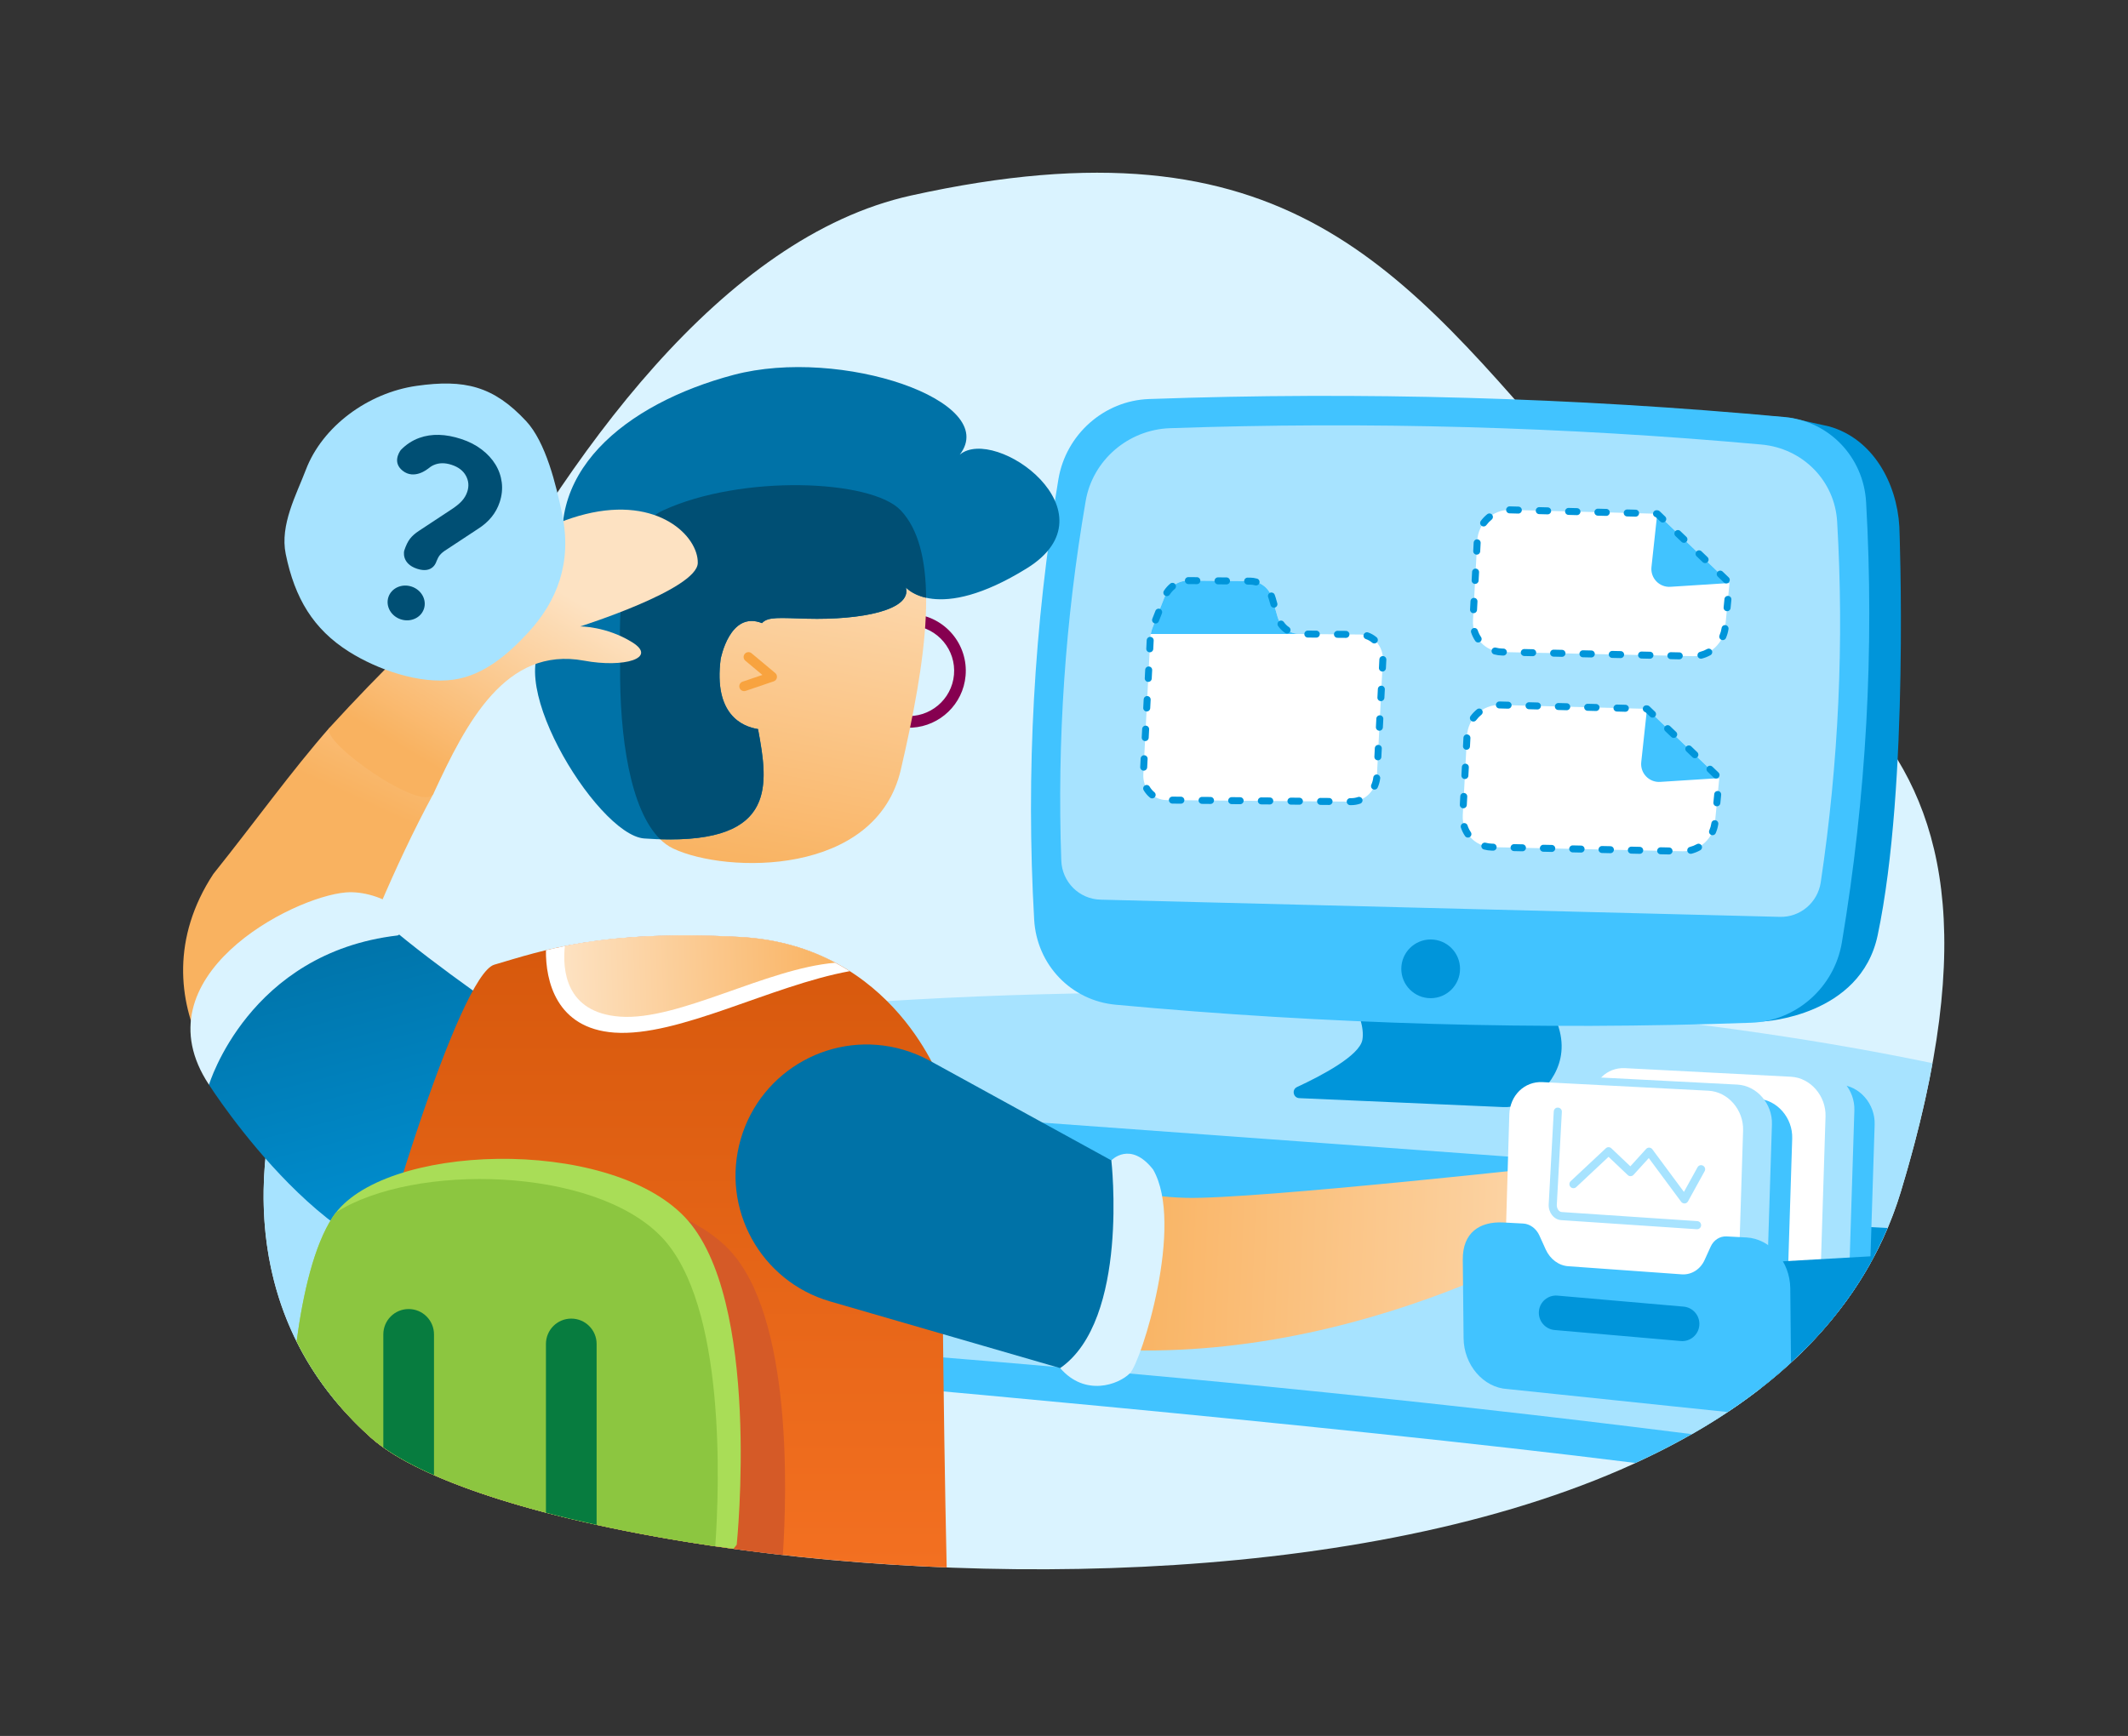 <svg xmlns="http://www.w3.org/2000/svg" width="288" height="235" viewBox="0 0 288 235">
    <rect x="0" y="0" width="288" height="235" fill="#333333" stroke="none"/>
    <defs>
        <linearGradient id="mi5bdl70ca" x1="84.743%" x2="60.235%" y1="-56.245%" y2="12.845%">
            <stop offset=".19%" stop-color="#FDE2C2"/>
            <stop offset="100%" stop-color="#F9B260"/>
        </linearGradient>
        <linearGradient id="of35rcyojb" x1="64.074%" x2="42.244%" y1="102.026%" y2="2.393%">
            <stop offset=".023%" stop-color="#0095DA"/>
            <stop offset="100%" stop-color="#0072A7"/>
        </linearGradient>
        <linearGradient id="8p748x9n4c" x1="50%" x2="50%" y1="99.999%" y2="0%">
            <stop offset=".28%" stop-color="#F37021"/>
            <stop offset="100%" stop-color="#D6580C"/>
        </linearGradient>
        <linearGradient id="la09i0e69d" x1=".217%" x2="100.073%" y1="50.285%" y2="49.366%">
            <stop offset=".19%" stop-color="#FDE2C2"/>
            <stop offset="100%" stop-color="#F9B260"/>
        </linearGradient>
        <linearGradient id="vnz6e9esse" x1="55.75%" x2="40.201%" y1="-1.349%" y2="99.909%">
            <stop offset=".19%" stop-color="#FDE2C2"/>
            <stop offset="100%" stop-color="#F9B260"/>
        </linearGradient>
        <linearGradient id="pgefhcdodf" x1="63.521%" x2="26.427%" y1="29.542%" y2="82.027%">
            <stop offset=".19%" stop-color="#FDE2C2"/>
            <stop offset="100%" stop-color="#F9B260"/>
        </linearGradient>
        <linearGradient id="9uqbc1lc7g" x1="92.326%" x2="19.636%" y1="50.564%" y2="49.485%">
            <stop offset=".19%" stop-color="#FDE2C2"/>
            <stop offset="100%" stop-color="#F9B260"/>
        </linearGradient>
    </defs>
    <g fill="none" fill-rule="evenodd">
        <g>
            <g>
                <g>
                    <path d="M0 0H288V235H0z" opacity=".88" transform="translate(-761, -178) translate(394, 132) translate(367, 46)"/>
                    <g fill-rule="nonzero" transform="translate(-761, -178) translate(394, 132) translate(367, 46) translate(24.783, 23.381) translate(-0, 0)">
                        <path fill="#DAF3FF" d="M14.12 120.29S1.755 150.103 25.43 171.247c23.675 21.143 185.894 36.56 207.054-33.34 21.16-69.9-19.845-69.946-43.765-97.43C164.798 12.993 149.42-8.18 98.506 3.09c-50.915 11.27-84.385 117.2-84.385 117.2z"/>
                        <path fill="#41C3FF" d="M213.76 164.353c-5.224-2.76-10.437-4.714-10.7-5.011-.636-.718-112.845-5.778-112.845-5.778l-21.002-1.586 14.81 11.314s70.7 6.105 112.518 11.373c6.362-2.917 12.166-6.333 17.218-10.312z"/>
                        <path fill="#A7E3FF" d="M54.052 156.93s72.033 3.93 150.136 13.835c13.736-7.84 23.967-18.562 28.295-32.858 1.919-6.339 3.32-12.097 4.275-17.36-28.748-5.995-64.637-9.557-103.573-9.557-46.978 0-89.527 5.183-120.438 13.573-2.409 8.99-5.551 30.4 12.681 46.684 4.738 4.23 15.031 8.23 28.623 11.365V156.93h.001z"/>
                        <path fill="#0095DA" d="M156.255 108.477s3.934 5.663 3.344 8.908c-.387 2.13-5.427 4.803-8.84 6.386-.753.349-.525 1.471.303 1.507l27.524 1.207c1.75.076 3.483-.494 4.78-1.673 2.494-2.265 5.36-6.669.766-13.045-6.978-9.682-27.877-3.29-27.877-3.29z"/>
                        <path fill="#0095DA" d="M213.92 114.89c-27.832.99-51.168-.966-78.805-3.53-5.838-.54-10.335-5.238-10.672-11.147-1.096-19.24-.03-38.603 3.178-57.72.985-5.87 5.985-10.299 11.863-10.509 27.832-.99 50.445-1.364 78.083 1.2l5.205 1.161c5.928 1.672 9.164 7.664 9.501 13.573 0 0 1.384 34.89-2.94 55.328-2.32 10.962-15.412 11.643-15.412 11.643z"/>
                        <path fill="#41C3FF" d="M212.237 115.07c-28.75 1.024-57.486.21-86.034-2.44-6.03-.559-10.676-5.411-11.023-11.514-1.133-19.874-.032-39.875 3.281-59.623 1.018-6.065 6.182-10.64 12.254-10.856 28.75-1.024 57.486-.21 86.035 2.439 6.03.559 10.675 5.412 11.023 11.515 1.133 19.874.032 39.875-3.282 59.623-1.017 6.064-6.181 10.64-12.254 10.856z"/>
                        <path fill="#A7E3FF" d="M216.104 100.738c2.763.07 5.122-1.945 5.53-4.68 2.424-16.2 3.172-32.558 2.22-48.823-.323-5.533-4.645-9.931-10.256-10.438-26.56-2.4-53.295-3.14-80.043-2.212-5.65.197-10.455 4.343-11.401 9.84-2.778 16.132-3.883 32.449-3.303 48.7.103 2.89 2.418 5.212 5.31 5.284l91.943 2.329z"/>
                        <circle cx="168.841" cy="107.773" r="3.974" fill="#0095DA"/>
                        <path fill="#41C3FF" d="M183.468 133.492l-67.149-4.896-16.304 9.311s68 7.373 68.419 7.162c.419-.212 15.034-11.577 15.034-11.577zM186.567 142.335s3.467 2.773 11.516 0c8.048-2.773 14.19-9.975 7.201-11.88-6.989-1.907-18.717 11.88-18.717 11.88z"/>
                        <path fill="url(#mi5bdl70ca)" d="M33.896 84.028c-11.116 20.498-16.273 42.357-20.865 43.648-4.875 1.372-20.306-15.4-8.948-32.736 5.67-7.087 10.604-13.976 15.752-19.837 3.472 4.595 7.42 6.288 14.061 8.925z"/>
                        <path fill="url(#of35rcyojb)" d="M45.145 114.831s-10.568-7.08-17.623-13.133c-7.668-1.02-25.186 9.596-24.02 21.767 0 0 17.69 27.775 33.474 23.84 7.968-1.987 8.169-32.474 8.169-32.474z"/>
                        <path fill="url(#8p748x9n4c)" d="M75.335 103.458c-18.745-.99-26.648 1.823-33.221 3.754-4.677 1.375-16.162 38.227-20.85 59.813 1.247 1.436 2.627 2.848 4.165 4.223 9.548 8.527 41.635 16.12 77.911 17.562-.48-21.342-.757-51.813-.615-65.298 0-.002-6.365-18.945-27.39-20.054z"/>
                        <path fill="#D55A27" d="M25.429 171.247c7.538 6.732 29.132 12.878 55.737 15.88.556-8.449 1.292-32.355-7.283-41.348-10.497-11.005-41.085-9.973-47.63 0-3.047 4.646-4.584 13.095-5.357 20.799 1.344 1.59 2.836 3.154 4.533 4.669z"/>
                        <path fill="#FFF" d="M75.335 103.458c-12.779-.675-20.515.419-26.23 1.793-.056 4.103 1.364 10.595 9.255 11.155 8.682.615 21.189-6.37 31.855-8.317-3.848-2.453-8.734-4.307-14.88-4.631z"/>
                        <path fill="url(#la09i0e69d)" d="M75.335 103.458c-10.975-.58-18.218.147-23.67 1.235-.337 3.145.04 9.025 7.49 9.554 7.942.563 19.729-6.514 29.112-7.298-3.514-1.872-7.78-3.219-12.932-3.491z"/>
                        <g fill="#860050">
                            <path d="M8.189 15.41c-.38.023-.766.018-1.157-.016C2.796 15.019-.345 11.268.03 7.032S4.147-.346 8.392.031c4.236.374 7.376 4.125 7.001 8.36-.339 3.846-3.462 6.789-7.204 7.019zM7.332 1.587C4.354 1.769 1.87 4.112 1.6 7.17c-.298 3.37 2.201 6.354 5.572 6.653 3.365.298 6.354-2.202 6.653-5.572.144-1.633-.356-3.224-1.408-4.48C11.364 2.516 9.886 1.744 8.253 1.6c-.311-.028-.62-.032-.92-.013zM26.05 16.988c-.38.024-.765.02-1.156-.016-4.236-.374-7.377-4.125-7.002-8.36.375-4.237 4.12-7.374 8.362-7.002 4.236.374 7.376 4.125 7.001 8.36-.34 3.846-3.463 6.789-7.204 7.018zm-.856-13.821c-2.979.182-5.463 2.524-5.733 5.584-.145 1.633.356 3.224 1.408 4.48 1.052 1.256 2.531 2.028 4.164 2.172 3.367.298 6.354-2.203 6.653-5.572.297-3.37-2.202-6.354-5.572-6.653-.31-.026-.618-.03-.92-.011z" transform="translate(72.641, 58.132)"/>
                            <path d="M19.058 6.376c-2.284-2.117-4.26-.517-4.343-.448l-1.008-1.21c1.07-.894 3.792-1.939 6.423.504l-1.072 1.154z" transform="translate(72.641, 58.132)"/>
                        </g>
                        <path fill="url(#vnz6e9esse)" d="M59.143 66.758c-.099 10.864 1.77 22.172 7.19 24.734 7.152 3.38 27.425 3.834 30.801-10.682 3.376-14.516 5.644-29.16-.031-35.122-3.972-4.174-21.533-4.867-32.147.026-6.773 3.124-5.774 16.812-5.813 21.044z"/>
                        <path fill="#F8A33F" d="M75.593 70.086c.16.094.356.122.546.058l3.787-1.288c.225-.076.391-.267.435-.5.043-.234-.043-.473-.224-.625l-3.202-2.677c-.273-.231-.693-.197-.925.081-.233.28-.196.693.082.925l2.305 1.929-2.68.91c-.344.117-.528.49-.411.833.053.153.157.276.287.354z"/>
                        <path fill="#0072A7" d="M105.107 38.168c5.616-7.242-16.07-14.655-30.611-10.8-14.543 3.857-26.637 13.453-22.281 27.255-5.297-4.228-6.56 4.373-2.16 8.133-8.006 3.937 5.824 26.907 12.355 27.37 18.138 1.286 16.843-7.036 15.398-14.809-2.151-.339-6.017-1.976-5.06-9.475 0 0 1.23-6.61 5.593-4.868.8-.896 2.394-.7 6.086-.6 7.32.195 14.22-1.15 13.394-4.227 0 0 4.148 4.964 16.358-2.588 12.21-7.553-4.251-19.396-9.072-15.39z"/>
                        <path fill="#004F74" d="M100.557 57.538c-.042-5.091-1.008-9.28-3.454-11.85-3.972-4.174-21.533-4.866-32.147.026-6.774 3.123-5.775 16.81-5.813 21.043-.088 9.587 1.361 19.509 5.426 23.474 15.858.48 14.624-7.467 13.239-14.914-2.151-.34-6.017-1.977-5.06-9.476 0 0 1.23-6.61 5.593-4.868.8-.896 2.394-.7 6.086-.6 7.32.195 14.22-1.15 13.394-4.227 0 0 .801.958 2.736 1.392z"/>
                        <path fill="url(#pgefhcdodf)" d="M69.652 52.837c.084-3.584-5.291-9.078-15.227-6.613-9.885 2.45-15.428 10.294-15.428 10.294-5.66 4.588-12.1 10.88-19.16 18.586-1.596 1.741 12.732 11.801 14.06 8.924 4.42-9.577 9.746-19.94 20.366-17.972 5.389.998 9.999-.327 6.51-2.494-3.507-2.178-7.044-2.139-7.044-2.139s15.84-5.002 15.923-8.586z"/>
                        <path fill="url(#9uqbc1lc7g)" d="M117.522 135.157c2.133-.288 4.287.2 6.23 1.128 1.952.932 5.87 2.334 11.988 2.49 9.256.238 51.974-4.508 51.981-4.51.002-.003 5.699-13.217 17.09-7.676 8.545 4.592 5.934 6.965 3.323 7.677-2.61.712-16.855 7.404-16.856 7.404 0 0-31.464 20.389-68.113 17.488-3.977-.315-7.81-1.929-10.633-4.75-7.68-7.676-3.51-18.103 4.99-19.251z"/>
                        <path fill="#0072A7" d="M123.767 163.292l-36.2-10.495c-9.41-2.732-14.832-12.567-12.1-21.977 2.73-9.41 12.567-14.833 21.976-12.101 1.246.362 2.505.89 3.6 1.49l27.115 14.886c1.664 4.462 4.514 16.087-4.391 28.197z"/>
                        <path fill="#A9DD57" d="M74.923 185.729s3.453-33.36-7.043-44.365c-10.497-11.005-41.085-9.973-47.629 0-2.531 3.857-4.018 10.338-4.893 16.836 2.235 4.488 5.464 8.932 10.071 13.047 6.896 6.158 25.554 11.826 49.048 15.046.148-.19.298-.37.446-.564z"/>
                        <path fill="#8CC640" d="M64.772 144.097c-9.16-9.603-33.613-10.04-44.045-3.368-.165.209-.333.416-.477.635-2.531 3.857-4.018 10.338-4.892 16.836 2.234 4.488 5.463 8.932 10.07 13.047 6.655 5.943 24.255 11.433 46.592 14.704.557-7.95 1.508-32.672-7.248-41.854z"/>
                        <path fill="#077C3F" d="M55.962 183.039v-24.487c0-1.893-1.536-3.429-3.43-3.429-1.893 0-3.428 1.536-3.428 3.43v22.84c2.183.574 4.475 1.122 6.858 1.646zM33.953 176.306v-19.048c0-1.894-1.536-3.43-3.43-3.43-1.893 0-3.428 1.536-3.428 3.43v15.292c1.805 1.287 4.11 2.544 6.858 3.756z"/>
                        <path fill="#DAF3FF" d="M125.625 133.705s2.471 21.598-6.924 28.117c3.361 3.897 7.89 2.26 9.441.695 1.55-1.566 7.419-20.196 3.127-27.587-3.1-3.933-5.644-1.225-5.644-1.225zM3.502 123.464s5.341-17.855 25.536-20.211c4.073-2.097-2.26-6.22-7.02-5.823-7.281.606-28.192 11.422-18.516 26.034z"/>
                        <g>
                            <path fill="#A7E3FF" d="M37.599 17.76c1.33 6.523-.714 11.732-4.633 15.97-2.61 2.823-5.937 5.772-10.068 6.358-4.6.651-10.324-1.36-14.173-3.791C3.925 33.265 1.399 29.1.169 23.07c-.804-3.942 1.454-8.04 2.725-11.387C5.127 5.806 11.303 1.251 17.888.316 24.348-.6 28.271.324 32.701 5.08c2.66 2.852 4.066 8.607 4.898 12.68z" transform="translate(13.715, 28.537)"/>
                            <g fill="#004F74" transform="translate(13.715, 28.537) translate(13.339, 6.949)">
                                <path d="M16.071 6.44c-.112-.873-.398-1.686-.86-2.438-.462-.753-1.084-1.428-1.868-2.025-.782-.596-1.7-1.068-2.75-1.412C8.469-.132 6.578-.185 4.923.41c-.98.35-1.809.914-2.52 1.643-.296.412-1.076 1.741.251 2.801 1.588 1.27 3.402-.25 3.402-.25l.006.006c.25-.212.513-.395.802-.521.714-.316 1.518-.326 2.415-.032.923.302 1.569.796 1.941 1.48.372.684.432 1.403.185 2.16-.155.473-.409.898-.76 1.28-.353.381-.851.778-1.499 1.194L4.855 13c-.507.332-.905.684-1.198 1.058-.293.374-.556.915-.789 1.624 0 0-.447 1.73 1.748 2.45 2.194.72 2.613-1.019 2.62-1.018.134-.327.274-.61.427-.801.215-.27.518-.522.909-.762l4.29-2.828c1.468-.93 2.446-2.14 2.933-3.627.294-.897.386-1.781.276-2.655z"/>
                                <ellipse cx="3.134" cy="22.757" rx="2.334" ry="2.532" transform="translate(3.134, 22.757) rotate(-71.839) translate(-3.134, -22.757)"/>
                            </g>
                        </g>
                        <g>
                            <path fill="#0095DA" d="M57.498 22.473l-24.801-1.316c-3.037-.162-5.472 2.461-5.438 5.86l.098 9.953c.034 3.397 2.523 6.281 5.56 6.443l7.21.382.01.514c7.689-5.955 13.692-13.17 17.36-21.836z" transform="translate(173.188, 120.382)"/>
                            <g>
                                <path fill="#41C3FF" d="M45.557 3.084L23.092 1.918c-2.444-.126-4.422 1.808-4.498 4.399l-.79 27.15 28.29-.717c1.297-1.75 2.485-3.572 3.548-5.475l.594-18.81c.087-2.788-2.048-5.244-4.679-5.38z" transform="translate(173.188, 120.382) translate(5.505, 0)"/>
                                <path fill="#A7E3FF" d="M46.727 30.751l.764-24.2c.088-2.787-2.048-5.243-4.677-5.38L20.348.007c-2.444-.127-4.422 1.807-4.498 4.398l-.79 27.152 31.667-.805z" transform="translate(173.188, 120.382) translate(5.505, 0)"/>
                                <path fill="#FFF" d="M42.825 31.58l.763-24.2c.088-2.788-2.047-5.243-4.677-5.38L16.446.836C14 .708 12.024 2.642 11.948 5.233l-.79 27.152 31.667-.805z" transform="translate(173.188, 120.382) translate(5.505, 0)"/>
                                <path fill="#41C3FF" d="M38.315 34.556l.763-24.2c.088-2.787-2.047-5.243-4.677-5.38L11.936 3.812C9.49 3.684 7.514 5.618 7.438 8.209l-.79 27.152 31.667-.805z" transform="translate(173.188, 120.382) translate(5.505, 0)"/>
                                <path fill="#A7E3FF" d="M35.571 32.643l.763-24.2c.088-2.788-2.047-5.243-4.677-5.38L9.192 1.899C6.747 1.77 4.77 3.705 4.694 6.296l-.79 27.152 31.667-.805z" transform="translate(173.188, 120.382) translate(5.505, 0)"/>
                                <path fill="#FFF" d="M31.668 33.472l.763-24.2c.088-2.788-2.047-5.244-4.677-5.38L5.289 2.726C2.844 2.6.866 4.534.79 7.125L0 34.277l31.668-.805z" transform="translate(173.188, 120.382) translate(5.505, 0)"/>
                                <g fill="#A7E3FF">
                                    <path d="M20.083 16.467l-.037-.001-18.353-1.23c-.993-.068-1.75-1.033-1.69-2.152L.687.521c.016-.302.276-.552.578-.518.302.016.535.275.518.578L1.1 13.145c-.029.512.277.968.667.994l18.352 1.23c.303.022.532.282.511.586-.019.29-.26.512-.547.512z" transform="translate(173.188, 120.382) translate(5.505, 0) translate(6.12, 6.175)"/>
                                    <path d="M18.374 12.977c-.173 0-.337-.081-.441-.222l-4.386-5.921-2.06 2.267c-.099.11-.238.175-.386.18-.145.015-.29-.048-.399-.15L8.103 6.665l-4.376 4.1c-.22.205-.569.197-.775-.026-.208-.221-.197-.569.025-.777L7.731 5.51c.211-.2.541-.198.753.003l2.568 2.437 2.132-2.347c.11-.121.27-.194.433-.18.165.008.316.089.414.221l4.274 5.771 1.839-3.335c.146-.265.48-.365.745-.215.266.145.363.48.217.745l-2.252 4.085c-.09.164-.258.27-.444.283h-.036z" transform="translate(173.188, 120.382) translate(5.505, 0) translate(6.12, 6.175)"/>
                                </g>
                            </g>
                            <path fill="#0095DA" d="M55.675 26.282l-17.375.985s6.15 9.932 7.716 11.898c3.883-3.843 7.142-8.126 9.66-12.883z" transform="translate(173.188, 120.382)"/>
                            <path fill="#41C3FF" d="M44.322 30.64c-.036-3.63-2.695-6.712-5.94-6.884l-2.666-.141c-.922-.05-1.76.486-2.169 1.385l-.82 1.806c-.574 1.263-1.753 2.015-3.05 1.946l-15.361-1.098c-1.298-.069-2.493-.947-3.092-2.272l-.857-1.895c-.426-.943-1.276-1.567-2.199-1.617l-2.665-.141c-3.245-.172-5.538 1.4-5.503 5.03l.107 10.634c.036 3.63 2.695 6.711 5.94 6.883l29.774 3.11.054-.026c3.079-2.052 5.937-4.274 8.546-6.676l-.099-10.044z" transform="translate(173.188, 120.382)"/>
                            <path fill="#0095DA" d="M29.497 37.776l-17.067-1.49c-1.282-.111-2.236-1.245-2.129-2.53.107-1.287 1.233-2.238 2.515-2.127l17.068 1.49c1.282.11 2.235 1.245 2.128 2.53-.106 1.287-1.233 2.24-2.515 2.127z" transform="translate(173.188, 120.382)"/>
                        </g>
                        <path fill="#FFF" d="M148.117 60.113l-.717-2.495c-.398-1.385-1.603-2.319-3.008-2.331l-8.34-.071c-1.405-.012-2.704.9-3.244 2.277l-1.653 4.221c-.145.37-.229.759-.25 1.152l-.952 18.575c-.098 1.91 1.307 3.47 3.139 3.486l24.976.214c1.83.016 3.395-1.52 3.493-3.43L162.366 66c.098-1.91-1.308-3.47-3.139-3.486l-8.102-.069c-1.404-.012-2.61-.945-3.008-2.33z"/>
                        <path fill="#41C3FF" d="M151.125 62.444c-1.405-.012-2.61-.945-3.008-2.33l-.717-2.496c-.398-1.385-1.603-2.319-3.008-2.331l-8.34-.071c-1.405-.012-2.704.9-3.244 2.277l-1.653 4.22c-.093.236-.152.482-.193.73h20.163v.001z"/>
                        <path fill="#0095DA" d="M137.202 54.753c.26.002.47.216.468.477-.002.26-.215.47-.476.468l-1.146-.01c-.26-.002-.47-.215-.468-.476.002-.261.215-.47.476-.468l1.146.01zm4.01.034c.262.003.472.216.47.477-.003.26-.216.47-.477.468l-1.146-.01c-.261-.002-.47-.215-.469-.476.003-.26.216-.47.477-.468l1.146.01zm4.127.16c.251.071.398.332.328.583-.07.251-.331.398-.583.327-.224-.062-.457-.096-.696-.098l-.318-.002c-.261-.003-.47-.216-.469-.477.003-.26.216-.47.477-.468l.319.002c.321.003.638.048.942.134zm2.743 3.333c.072.25-.073.513-.324.585-.25.072-.512-.073-.584-.324l-.232-.805c-.026-.09-.056-.177-.09-.262-.096-.243.022-.517.265-.614.242-.096.517.023.613.265.045.113.085.228.12.348l.232.807zm1.584 3.237c.216.147.272.44.125.656-.147.216-.44.272-.656.125-.364-.247-.682-.56-.937-.926-.15-.214-.097-.509.117-.658.214-.15.509-.097.658.117.19.271.424.503.693.686zm3.7.474c.26.002.47.216.468.476-.002.261-.216.471-.476.469l-1.146-.01c-.261-.002-.471-.215-.469-.476.002-.261.216-.471.477-.469l1.146.01zm4.01.034c.261.002.471.216.469.477-.002.26-.216.47-.477.468l-1.146-.01c-.26-.002-.47-.215-.468-.476.002-.261.216-.47.476-.469l1.146.01zm4.148.867c.199.17.223.467.054.666-.17.199-.467.223-.666.054-.25-.212-.535-.376-.843-.482-.247-.085-.378-.354-.293-.601.085-.247.354-.378.601-.292.42.145.808.367 1.147.655zm1.26 4.187c-.014.261-.236.461-.496.448-.26-.013-.461-.235-.448-.496l.057-1.14c.007-.26.224-.466.485-.46.26.007.467.224.46.485l-.058 1.163zm-.206 4.006c-.013.26-.235.461-.496.448-.26-.014-.46-.236-.447-.496l.058-1.145c.014-.26.236-.46.496-.447.261.013.461.235.448.496l-.059 1.144zm-.205 4.006c-.013.26-.235.461-.496.448-.26-.014-.46-.236-.447-.496l.058-1.145c.014-.26.236-.46.496-.448.26.014.461.236.448.496l-.059 1.145zm-.205 4.006c-.013.26-.235.46-.496.447-.26-.013-.461-.235-.448-.496l.059-1.144c.013-.26.235-.461.496-.448.26.014.461.236.448.496l-.059 1.145zm-.499 4.136c-.107.238-.387.344-.625.236-.238-.108-.343-.387-.236-.625.138-.304.228-.629.265-.963.03-.26.263-.446.523-.417.259.029.445.263.416.522-.048.434-.165.854-.343 1.247zm-3.717 2.38c-.26-.001-.471-.214-.47-.475.001-.26.214-.471.475-.47l.168.001c.297-.003.59-.054.871-.15.247-.084.515.047.6.294.084.247-.048.516-.295.6-.375.128-.767.196-1.173.2h-.176zm-4.012-.034c-.261-.003-.47-.216-.469-.477.003-.26.216-.47.477-.468l1.146.01c.26.002.47.215.468.476-.002.261-.215.47-.476.468l-1.146-.01zm-4.011-.035c-.261-.002-.47-.215-.469-.476.003-.261.216-.47.477-.468l1.146.01c.26.002.47.215.468.476-.002.26-.215.47-.476.468l-1.146-.01zm-4.011-.034c-.261-.002-.47-.216-.468-.476.002-.261.215-.471.476-.469l1.146.01c.26.002.47.216.468.476-.002.261-.215.471-.476.469l-1.146-.01zm-4.01-.034c-.262-.003-.472-.216-.47-.477.003-.26.216-.47.477-.468l1.146.01c.261.002.47.215.469.476-.003.261-.216.47-.477.469l-1.146-.01zm-4.012-.035c-.26-.002-.47-.215-.468-.476.002-.261.215-.47.476-.468l1.146.01c.261.002.47.215.469.476-.003.26-.216.47-.477.468l-1.146-.01zm-4.01-.034c-.262-.002-.471-.215-.47-.476.003-.261.216-.471.477-.469l1.146.01c.261.002.471.216.469.477-.002.26-.216.47-.477.468l-1.146-.01zm-3.89-1.815c-.13-.226-.054-.515.171-.646.226-.131.515-.055.646.17.167.288.381.54.633.746.202.165.232.463.066.665-.165.202-.463.231-.664.066-.34-.278-.628-.617-.852-1.001zm-.407-4.286c.014-.26.236-.46.496-.447.26.013.461.235.448.496l-.059 1.144c-.013.26-.235.461-.496.448-.26-.014-.46-.236-.447-.496l.058-1.145zm.206-4.006c.013-.26.235-.46.496-.447.26.013.46.235.447.496l-.058 1.144c-.014.26-.236.461-.496.448-.261-.013-.461-.236-.448-.496l.059-1.145zm.205-4.005c.013-.261.235-.461.496-.448.26.013.461.235.448.496l-.059 1.145c-.013.26-.235.46-.496.447-.26-.013-.461-.235-.448-.496l.059-1.144zm.205-4.006c.014-.26.236-.461.496-.448.261.014.461.236.448.496l-.059 1.145c-.013.26-.235.46-.496.447-.26-.013-.46-.235-.447-.496l.058-1.144zm.206-4.006c.013-.26.235-.46.496-.448.26.014.46.236.447.496l-.058 1.145c-.014.26-.236.461-.496.448-.26-.014-.461-.236-.448-.496l.059-1.145zm1.176-3.967c.095-.243.369-.363.612-.268.243.096.363.37.268.613l-.419 1.067c-.095.243-.369.362-.612.267-.243-.095-.362-.37-.267-.612l.418-1.067zm2.01-3.69c.202-.165.5-.135.665.067.165.202.136.5-.066.665-.257.21-.48.462-.662.746-.14.22-.433.284-.653.144-.22-.14-.284-.433-.143-.653.235-.368.526-.695.86-.968z"/>
                        <g>
                            <path fill="#FFF" d="M30.131 20.277l-25.769-.556c-2.316-.05-4.091-1.985-3.965-4.323l.58-10.782C1.104 2.278 3.085.423 5.4.473L25.332 1l9.782 9.377-.562 5.759c-.126 2.337-2.105 4.192-4.42 4.142z" transform="translate(174.172, 45.168)"/>
                            <path fill="#41C3FF" d="M25.332.999l-.78 7.209c-.163 1.497 1.063 2.777 2.566 2.68l7.996-.512L25.332.999z" transform="translate(174.172, 45.168)"/>
                            <path fill="#0095DA" d="M6.546.03c.26.008.466.225.46.485-.007.261-.224.467-.485.46L5.387.945c-.26-.006-.466-.223-.46-.484.007-.261.224-.467.485-.46l1.134.03zm3.967.105c.26.007.466.224.46.485-.007.26-.224.467-.485.46l-1.134-.03c-.26-.007-.466-.224-.46-.485.007-.26.224-.466.485-.46l1.134.03zM14.48.24c.26.007.467.224.46.485-.007.26-.224.466-.485.46l-1.133-.03c-.261-.007-.467-.224-.46-.485.007-.261.224-.467.484-.46l1.134.03zm3.967.104c.26.007.467.224.46.485-.007.261-.224.467-.485.46l-1.133-.03c-.261-.007-.467-.224-.46-.485.007-.26.224-.466.485-.46l1.133.03zm3.967.105c.261.007.467.224.46.485-.007.26-.224.466-.485.46l-1.133-.03c-.261-.007-.467-.224-.46-.485.007-.26.224-.467.485-.46l1.133.03zm3.994.926c.188.18.194.48.014.668-.18.189-.48.195-.668.014l-.749-.717.327-.341-.012.472-.097-.003c-.26-.007-.467-.224-.46-.484.007-.261.224-.467.485-.46l.096.002c.118.003.23.05.315.131l.749.718zm2.865 2.746c.188.18.194.48.014.668-.18.189-.48.195-.668.014L27.8 4.02c-.188-.18-.195-.48-.014-.668.18-.188.48-.195.668-.014l.819.784zm2.864 2.747c.189.18.195.48.015.668-.181.188-.48.194-.668.014l-.819-.785c-.188-.18-.195-.48-.014-.668.18-.188.48-.195.668-.014l.818.785zm2.865 2.746c.189.18.195.48.014.668-.18.188-.48.194-.668.014l-.818-.785c-.188-.18-.195-.48-.014-.668.18-.188.48-.194.668-.014l.818.785zm.256 4.152c-.025.26-.256.45-.516.424-.26-.025-.45-.256-.424-.516l.11-1.128c.025-.26.256-.45.516-.425.26.026.45.257.424.516l-.11 1.129zm-.625 4.053c-.104.24-.382.35-.621.246-.24-.104-.35-.382-.246-.622.134-.31.228-.635.278-.971.038-.258.278-.436.537-.398.258.038.436.279.397.537-.062.418-.178.823-.345 1.208zm-3.266 2.79c-.253.063-.51-.09-.574-.343-.063-.253.09-.51.343-.574.327-.082.642-.208.938-.374.227-.127.515-.046.643.181.127.228.046.516-.181.643-.368.207-.76.364-1.17.467zm-4.197.077c-.261-.006-.468-.222-.462-.483.005-.26.221-.468.482-.462l1.134.024c.26.006.467.222.462.483-.006.26-.222.468-.483.462l-1.133-.024zm-3.968-.086c-.26-.006-.468-.222-.462-.482.006-.261.222-.468.482-.463l1.134.025c.26.006.468.222.462.482-.005.261-.221.468-.482.463l-1.134-.025zm-3.967-.085c-.261-.006-.468-.222-.463-.483.006-.26.222-.468.483-.462l1.133.024c.261.006.468.222.463.483-.006.26-.222.468-.483.462l-1.133-.024zm-3.968-.086c-.26-.006-.468-.222-.462-.482.005-.261.221-.468.482-.463l1.134.025c.26.005.468.221.462.482-.006.261-.222.468-.482.462l-1.134-.024zm-3.968-.086c-.26-.005-.467-.221-.462-.482.006-.26.222-.468.483-.462l1.133.024c.261.006.468.222.462.483-.005.26-.221.468-.482.462l-1.134-.025zm-3.967-.085c-.261-.006-.468-.222-.462-.483.005-.26.221-.467.482-.462l1.134.025c.26.005.468.221.462.482-.006.261-.222.468-.483.462l-1.133-.024zm-4.07-.219c-.253-.067-.402-.327-.335-.579.068-.252.327-.401.58-.334.278.075.568.117.865.123l.146.003c.261.006.468.222.462.483-.005.26-.221.467-.482.462l-.146-.003c-.373-.008-.738-.06-1.09-.155zM.147 17.083c-.081-.248.054-.515.302-.596.248-.082.515.053.596.301.105.32.254.623.442.9.146.216.09.51-.126.656-.216.147-.51.09-.656-.125-.237-.35-.425-.732-.558-1.136zm-.086-4.251c.014-.26.236-.46.497-.446.26.014.46.236.446.497l-.06 1.132c-.015.26-.237.46-.498.446-.26-.014-.46-.236-.446-.497l.06-1.132zm.213-3.963c.014-.26.237-.46.497-.446.261.014.46.237.447.497l-.061 1.132c-.014.26-.237.46-.497.447C.4 10.485.2 10.262.214 10L.275 8.87zM.49 4.906c.014-.26.237-.46.497-.446.26.014.46.237.446.497l-.06 1.133c-.015.26-.237.46-.498.446-.26-.014-.46-.237-.446-.497l.06-1.133zm1.834-3.844c.203-.164.5-.131.664.072.164.203.132.5-.072.664-.263.213-.5.458-.702.731-.155.21-.45.254-.66.098-.21-.155-.254-.451-.099-.66.25-.338.543-.642.87-.905zM5.87.483c-.005.232-.176.421-.397.457l-.123.005C5.09.942 4.88.728 4.882.467c.003-.26.217-.47.478-.467h.046c.261.006.468.222.463.483z" transform="translate(174.172, 45.168)"/>
                        </g>
                        <g>
                            <path fill="#FFF" d="M30.131 20.277l-25.769-.556c-2.316-.05-4.091-1.985-3.965-4.323l.58-10.782C1.104 2.278 3.085.423 5.4.473L25.332 1l9.782 9.377-.562 5.759c-.126 2.337-2.105 4.192-4.42 4.142z" transform="translate(172.788, 71.579)"/>
                            <path fill="#41C3FF" d="M25.332.999l-.78 7.209c-.162 1.497 1.063 2.777 2.566 2.68l7.996-.512L25.332.999z" transform="translate(172.788, 71.579)"/>
                            <path fill="#0095DA" d="M6.546.03c.26.008.466.225.46.485-.007.261-.224.467-.485.46L5.387.945c-.26-.006-.466-.223-.46-.484.007-.261.224-.467.485-.46l1.134.03zm3.967.105c.26.007.466.224.46.485-.007.26-.224.467-.485.46l-1.134-.03c-.26-.007-.466-.224-.46-.485.007-.26.224-.466.485-.46l1.134.03zM14.48.24c.26.007.467.224.46.485-.007.26-.224.466-.485.46l-1.133-.03c-.261-.007-.467-.224-.46-.485.007-.261.224-.467.484-.46l1.134.03zm3.967.104c.26.007.467.224.46.485-.007.261-.224.467-.485.46l-1.133-.03c-.261-.007-.467-.224-.46-.485.007-.26.224-.466.485-.46l1.133.03zm3.967.105c.261.007.467.224.46.485-.007.26-.224.466-.485.46l-1.133-.03c-.261-.007-.467-.224-.46-.485.007-.26.224-.467.485-.46l1.133.03zm3.994.926c.188.18.194.48.014.668-.18.189-.48.195-.668.014l-.749-.717.327-.341-.012.472-.097-.003c-.26-.007-.467-.224-.46-.484.007-.261.224-.467.485-.46l.096.002c.118.003.23.05.315.131l.749.718zm2.865 2.746c.188.18.194.48.014.668-.18.189-.48.195-.668.014L27.8 4.02c-.188-.18-.195-.48-.014-.668.18-.188.48-.195.668-.014l.819.784zm2.864 2.747c.189.18.195.48.015.668-.181.188-.48.194-.668.014l-.819-.785c-.188-.18-.195-.48-.014-.668.18-.188.48-.195.668-.014l.818.785zm2.865 2.746c.189.18.195.48.014.668-.18.188-.48.194-.668.014l-.818-.785c-.188-.18-.195-.48-.014-.668.18-.188.48-.194.668-.014l.818.785zm.256 4.152c-.025.26-.256.45-.516.424-.26-.025-.45-.256-.424-.516l.11-1.128c.025-.26.256-.45.516-.425.26.026.45.257.424.516l-.11 1.129zm-.625 4.053c-.104.24-.382.35-.621.246-.24-.104-.35-.382-.246-.622.134-.31.228-.635.278-.971.038-.258.278-.436.537-.398.258.038.436.279.397.537-.062.418-.178.823-.345 1.208zm-3.266 2.79c-.253.063-.51-.09-.574-.343-.063-.253.09-.51.343-.574.327-.082.642-.208.938-.374.227-.127.515-.046.643.181.127.228.046.516-.181.643-.368.207-.76.364-1.17.467zm-4.197.077c-.261-.006-.468-.222-.462-.483.005-.26.221-.468.482-.462l1.134.024c.26.006.467.222.462.483-.006.26-.222.468-.483.462l-1.133-.024zm-3.968-.086c-.26-.006-.468-.222-.462-.482.006-.261.222-.468.482-.463l1.134.025c.26.006.468.222.462.482-.005.261-.221.468-.482.463l-1.134-.025zm-3.967-.085c-.261-.006-.468-.222-.463-.483.006-.26.222-.468.483-.462l1.133.024c.261.006.468.222.463.483-.006.26-.222.468-.483.462l-1.133-.024zm-3.968-.086c-.26-.006-.468-.222-.462-.482.005-.261.221-.468.482-.463l1.134.025c.26.005.468.221.462.482-.006.261-.222.468-.482.462l-1.134-.024zm-3.968-.086c-.26-.005-.467-.221-.462-.482.006-.26.222-.468.483-.462l1.133.024c.261.006.468.222.462.483-.005.26-.221.468-.482.462l-1.134-.025zm-3.967-.085c-.261-.006-.468-.222-.462-.483.005-.26.221-.467.482-.462l1.134.025c.26.005.468.221.462.482-.006.261-.222.468-.483.462l-1.133-.024zm-4.07-.219c-.253-.067-.402-.327-.335-.579.068-.252.327-.401.58-.334.278.075.568.117.865.123l.146.003c.261.006.468.222.462.483-.005.26-.221.467-.482.462l-.146-.003c-.373-.008-.738-.06-1.09-.155zM.147 17.083c-.081-.248.054-.515.302-.596.248-.082.515.053.596.301.105.32.254.623.442.9.146.216.09.51-.126.656-.216.147-.51.09-.656-.125-.237-.35-.425-.732-.558-1.136zm-.086-4.251c.014-.26.236-.46.497-.446.26.014.46.236.446.497l-.06 1.132c-.015.26-.237.46-.498.446-.26-.014-.46-.236-.446-.497l.06-1.132zm.213-3.963c.014-.26.237-.46.497-.446.261.014.46.237.447.497l-.061 1.132c-.014.26-.237.46-.497.447C.4 10.485.2 10.262.214 10L.275 8.87zM.49 4.906c.014-.26.237-.46.497-.446.26.014.46.237.446.497l-.06 1.133c-.015.26-.237.46-.498.446-.26-.014-.46-.237-.446-.497l.06-1.133zm1.834-3.844c.203-.164.5-.131.664.072.164.203.132.5-.072.664-.263.213-.5.458-.702.731-.155.21-.45.254-.66.098-.21-.155-.254-.451-.099-.66.25-.338.543-.642.87-.905zM5.87.483c-.005.232-.176.421-.397.457l-.123.005C5.09.942 4.88.728 4.882.467c.003-.26.217-.47.478-.467h.046c.261.006.468.222.463.483z" transform="translate(172.788, 71.579)"/>
                        </g>
                    </g>
                </g>
            </g>
        </g>
    </g>
</svg>
